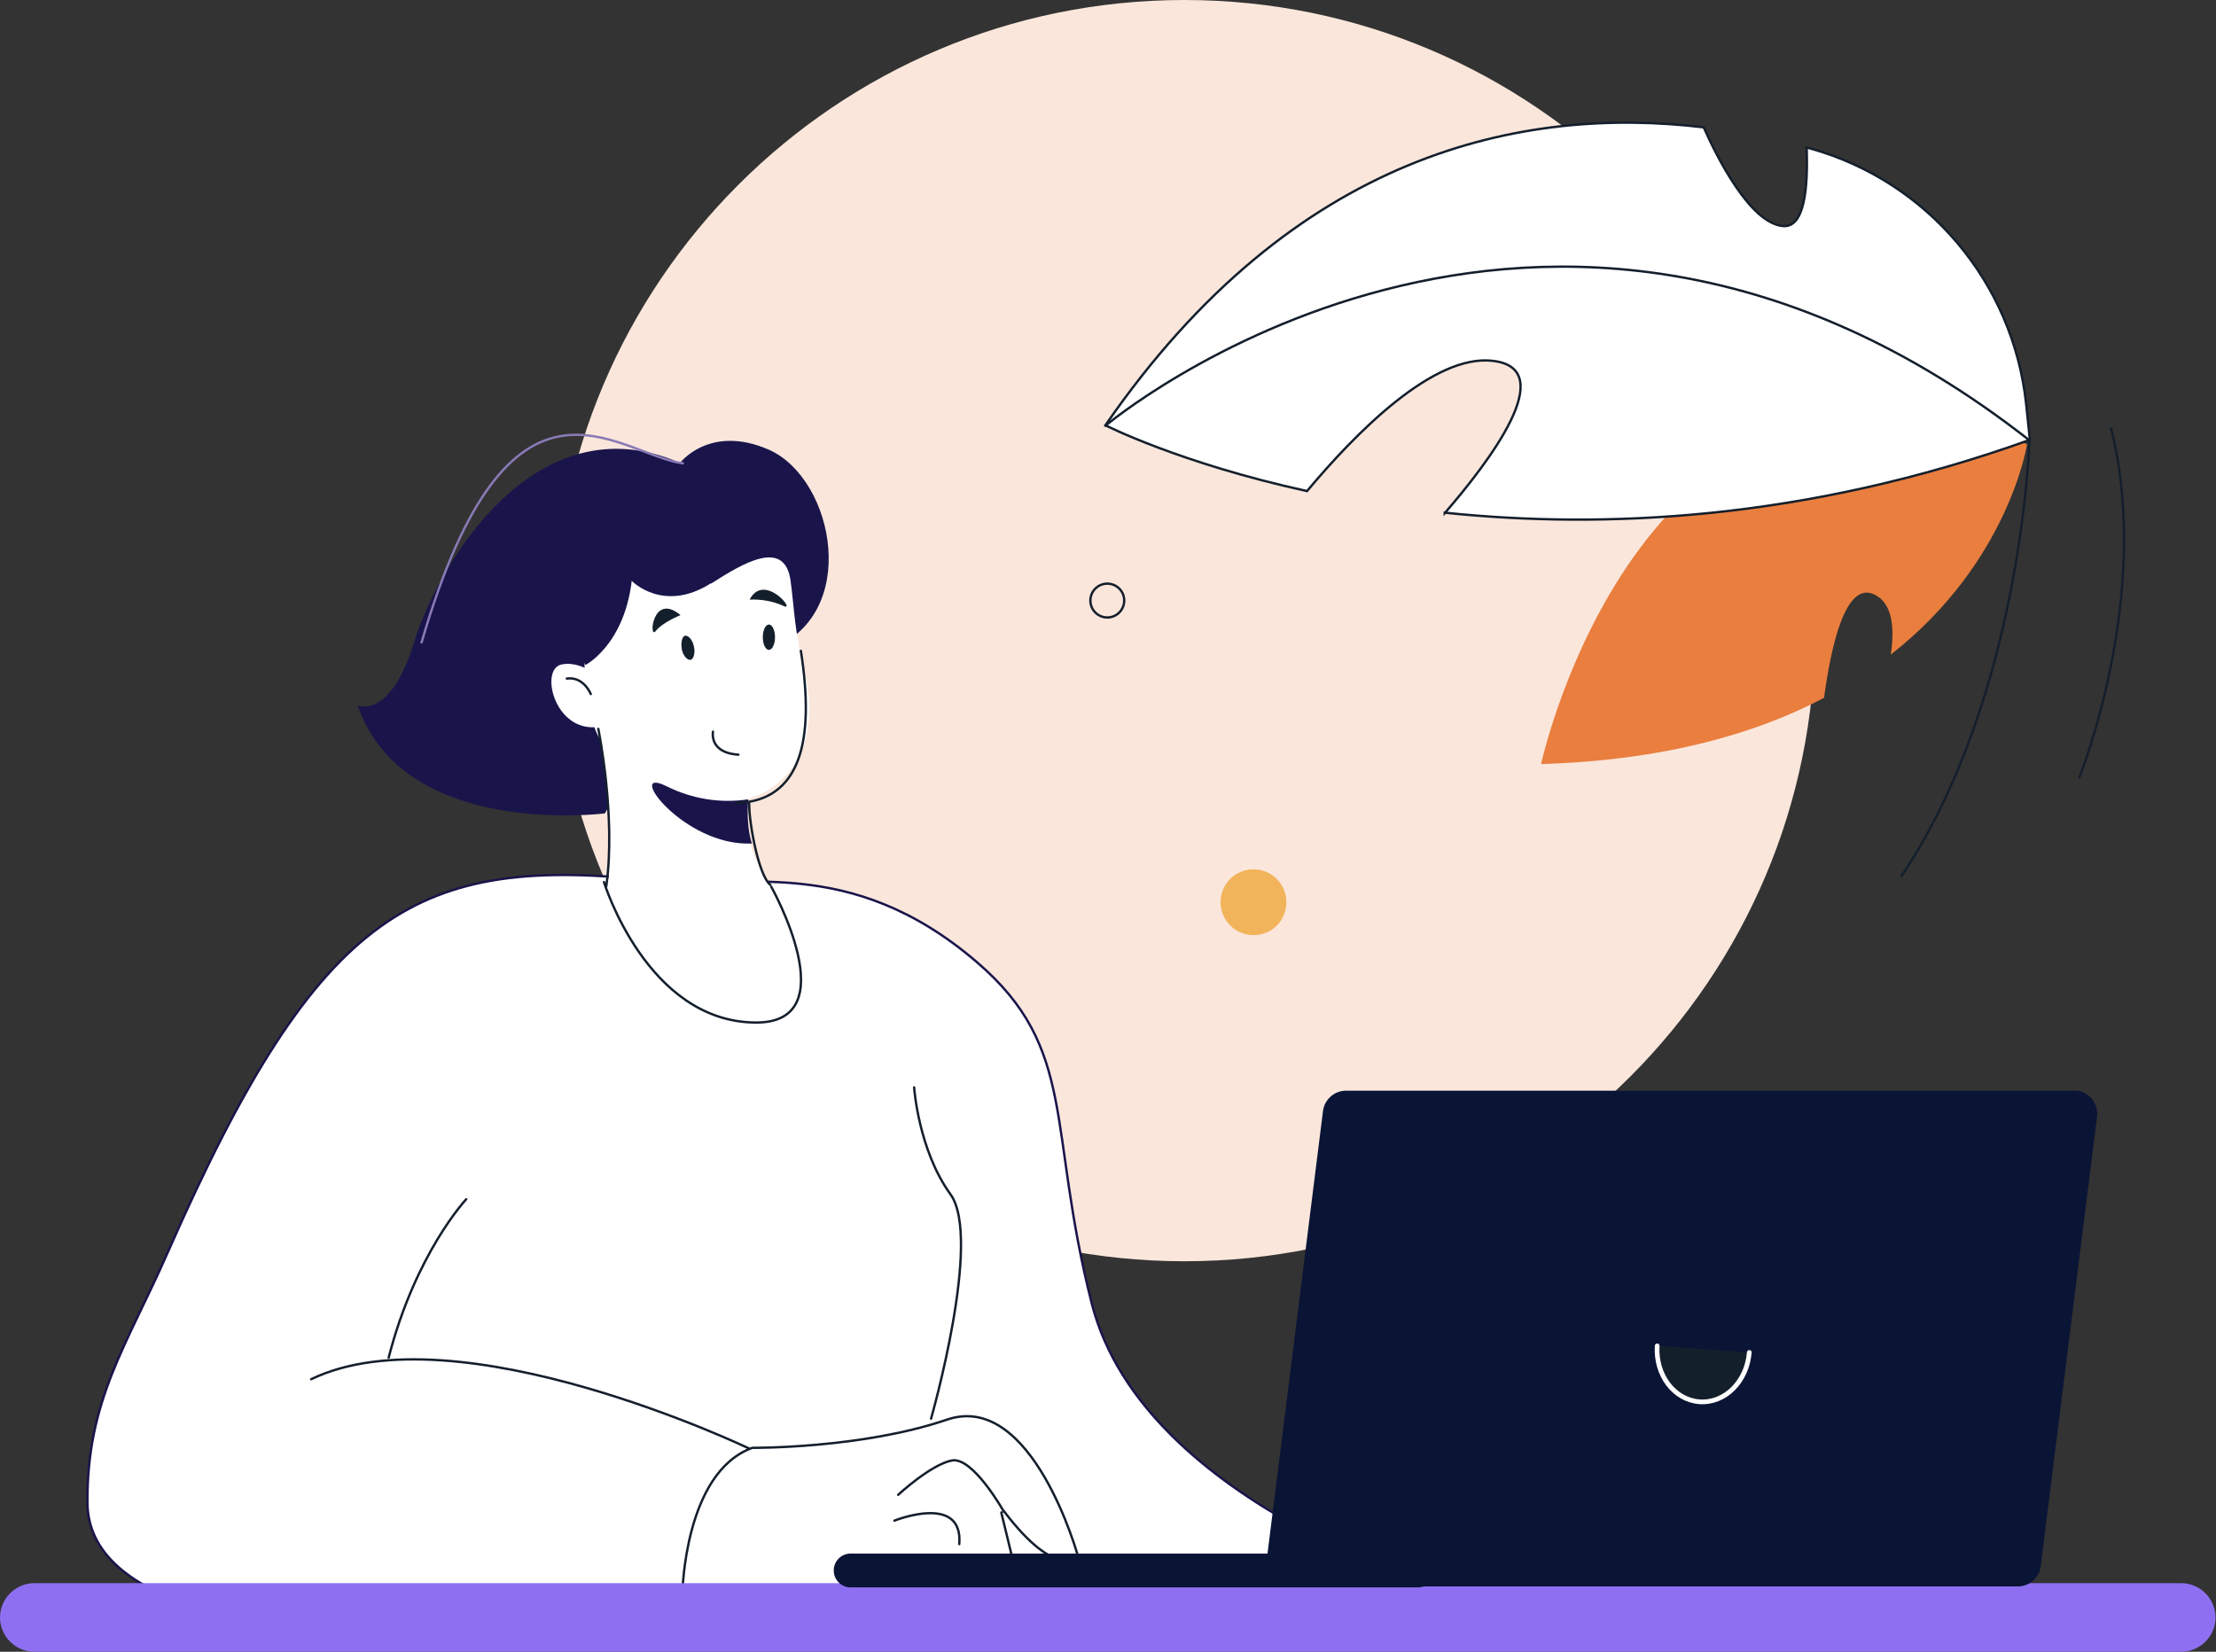 <?xml version="1.0" encoding="UTF-8"?>
<svg id="Calque_1" data-name="Calque 1" xmlns="http://www.w3.org/2000/svg" viewBox="0 0 471.5 351.5">
  <rect x="0" y="0" width="471.5" height="351.5" fill="#333333" stroke="none"/>
  <defs>
    <style>
      .cls-1, .cls-2, .cls-3, .cls-4, .cls-5, .cls-6 {
        fill: none;
      }

      .cls-7 {
        fill: #e97e3e;
      }

      .cls-8 {
        fill: #fff;
      }

      .cls-9 {
        fill: #f2b45a;
      }

      .cls-10 {
        fill: #fae6db;
      }

      .cls-11 {
        fill: #8f6ff1;
      }

      .cls-12 {
        fill: #141f2c;
      }

      .cls-13 {
        fill: #19154b;
      }

      .cls-14 {
        fill: #0a1435;
      }

      .cls-2, .cls-3, .cls-4, .cls-5, .cls-6 {
        stroke-linecap: round;
        stroke-miterlimit: 10;
      }

      .cls-2, .cls-4 {
        stroke: #fff;
      }

      .cls-3 {
        stroke: #897ab6;
      }

      .cls-3, .cls-4, .cls-5, .cls-6 {
        stroke-width: .5px;
      }

      .cls-5 {
        stroke: #141f2c;
      }

      .cls-6 {
        stroke: #19154b;
      }
    </style>
  </defs>
  <g id="Groupe_55" data-name="Groupe 55">
    <path id="Tracé_171" data-name="Tracé 171" class="cls-10" d="m117.8,134.2c0,74.1,60.1,134.2,134.2,134.2s134.2-60.1,134.2-134.2S326.1,0,252,0C177.9,0,117.8,60.1,117.8,134.2c0,0,0,0,0,0"/>
    <path id="Tracé_172" data-name="Tracé 172" class="cls-13" d="m128.6,173.1s-42.8,5.5-52.5-23c0,0,6.9,3.2,12-13.4s25.8-51.6,56.6-38.2c0,0,6.3-8.3,18.9-2.8,14,6.2,19.7,35.4,0,42.6-19.7,7.2-34.9,34.8-34.9,34.8"/>
    <path id="Tracé_173" data-name="Tracé 173" class="cls-8" d="m207.8,204.7c-27.2-23.3-50.5-15.3-68.4-17.3-50.2-5.4-71.2,5.2-103.7,79.1-8.7,19.8-17.2,31.3-17.1,53.2.2,42.5,140.5,25.9,140.5,25.9,0,0,95-4.7,152.2-6,0,0-67.9-18.6-79-62.2-9.6-37.6-2.9-54.2-24.5-72.7"/>
    <path id="Tracé_174" data-name="Tracé 174" class="cls-6" d="m207.8,204.7c-27.2-23.3-50.5-15.3-68.4-17.3-50.2-5.4-71.2,5.2-103.7,79.1-8.7,19.8-17.2,31.3-17.1,53.2.2,42.5,140.5,25.9,140.5,25.9,0,0,95-4.7,152.2-6,0,0-67.9-18.6-79-62.2-9.6-37.6-2.9-54.2-24.5-72.7Z"/>
    <path id="Tracé_175" data-name="Tracé 175" class="cls-4" d="m190.5,247.7s8.4,14.1,4.6,29.4-13,42.7-10.1,58.7"/>
    <path id="Tracé_176" data-name="Tracé 176" class="cls-8" d="m159.5,308.3s-62.1-29.8-93.3-14.8"/>
    <path id="Tracé_177" data-name="Tracé 177" class="cls-5" d="m159.5,308.3s-62.1-29.8-93.3-14.8"/>
    <path id="Tracé_178" data-name="Tracé 178" class="cls-8" d="m99.2,255.2s-10.8,11.5-16.5,33.7"/>
    <path id="Tracé_179" data-name="Tracé 179" class="cls-5" d="m99.2,255.2s-10.8,11.5-16.5,33.7"/>
    <path id="Tracé_180" data-name="Tracé 180" class="cls-8" d="m151.3,124.2c6.7-4.3,15.6-9.7,16.9-.7.8,5.8.8,10.8,3,19.5,4.7,18.8-7.6,31.8-25.3,26.6-18.1-5.3-22.2-13.2-21.5-35.5.5-16.3,10-10.5,10-10.5,0,0,6.7,7,16.9.5"/>
    <path id="Tracé_181" data-name="Tracé 181" class="cls-12" d="m164.9,135.6c0,1.5-.6,2.7-1.3,2.7s-1.3-1.2-1.3-2.7.6-2.7,1.3-2.7,1.3,1.2,1.3,2.7"/>
    <path id="Tracé_182" data-name="Tracé 182" class="cls-12" d="m147.6,137.4c.4,1.4,0,2.8-.6,3s-1.6-.7-1.9-2.1,0-2.8.6-3,1.6.7,1.9,2.1"/>
    <path id="Tracé_183" data-name="Tracé 183" class="cls-8" d="m159.2,170.1s-1.7,9,3.8,16.6c0,0,4.4,14.8,0,30.1-1.1,3.5-4.8,5.5-8.3,4.4-.9-.3-1.7-.7-2.4-1.3-7.8-6.5-19.5-18.2-22.8-31,0,0,.6-23.2-2.4-35.4,0,0,30.1,14.9,32.1,16.5"/>
    <path id="Tracé_184" data-name="Tracé 184" class="cls-13" d="m159.2,170.1c-6,.9-12-.1-17.4-2.8-9.1-4.5,3.6,12.9,18.2,12.2,0,0-1.3-3.2-.8-9.4"/>
    <path id="Tracé_185" data-name="Tracé 185" class="cls-12" d="m159.5,127.6c2.4-.1,4.9.3,7.1,1.3,3.1,1.6-4-7.3-7.1-1.3"/>
    <path id="Tracé_186" data-name="Tracé 186" class="cls-12" d="m144.8,130.9s-3.8,1.5-5.3,3.4-.7-8.4,5.3-3.4"/>
    <path id="Tracé_187" data-name="Tracé 187" class="cls-8" d="m129.3,145.6s-4.8-5.2-9.8-4.2-1.2,15.9,9.2,13,.6-8.8.6-8.8"/>
    <path id="Tracé_188" data-name="Tracé 188" class="cls-5" d="m125.7,147.7s-1.5-3.8-5.1-3.3"/>
    <path id="Tracé_189" data-name="Tracé 189" class="cls-13" d="m124.6,141.5s10.1-5.2,10.1-22.8-25.8,1.9-10.1,22.8"/>
    <path id="Tracé_190" data-name="Tracé 190" class="cls-5" d="m127.3,155.1s3.8,18.5,1.7,33.5"/>
    <path id="Tracé_191" data-name="Tracé 191" class="cls-5" d="m159.4,171c0,4.6,2.1,15.4,4.5,17.3"/>
    <path id="Tracé_192" data-name="Tracé 192" class="cls-5" d="m170.4,138.5c3,19.1,0,32-13.8,32.4"/>
    <path id="Tracé_193" data-name="Tracé 193" class="cls-5" d="m151.7,155.7s-.9,4.5,5.4,4.9"/>
    <path id="Tracé_194" data-name="Tracé 194" class="cls-8" d="m145.2,339s.4-25.7,14.9-30.9c0,0,23.2.2,41.4-6s27.9,29.2,27.9,29.2c0,0-4.6,5-15.7-9.6-.1-.2-.4-.2-.5,0-.1,0-.2.2-.1.4l2.7,11.1"/>
    <path id="Tracé_195" data-name="Tracé 195" class="cls-5" d="m145.2,339s.4-25.7,14.9-30.9c0,0,23.2.2,41.4-6s27.9,29.2,27.9,29.2c0,0-4.6,5-15.7-9.6-.1-.2-.4-.2-.5,0-.1,0-.2.2-.1.4l2.7,11.1"/>
    <path id="Tracé_196" data-name="Tracé 196" class="cls-8" d="m191.1,318.1s6.9-6.4,11.4-7.3,11.1,10.9,11.1,10.9"/>
    <path id="Tracé_197" data-name="Tracé 197" class="cls-5" d="m191.1,318.1s6.9-6.4,11.4-7.3,11.1,10.9,11.1,10.9"/>
    <path id="Tracé_198" data-name="Tracé 198" class="cls-8" d="m190.3,323.6s14.7-5.9,13.8,5"/>
    <path id="Tracé_199" data-name="Tracé 199" class="cls-5" d="m190.3,323.6s14.7-5.9,13.8,5"/>
    <path id="Tracé_200" data-name="Tracé 200" class="cls-5" d="m128.5,187.7s9.1,29.7,32.2,29.9c19.7.2,3.4-28.9,3.4-28.9"/>
    <path id="Tracé_201" data-name="Tracé 201" class="cls-3" d="m145.3,98.6c-14.2-2-36.9-26.1-55.6,38.1"/>
    <path id="Tracé_202" data-name="Tracé 202" class="cls-8" d="m95.8,341.2l47.5,4.3s11-.5,25.7-5.9"/>
    <path id="Tracé_203" data-name="Tracé 203" class="cls-5" d="m95.8,341.2l47.5,4.3s11-.5,25.7-5.9"/>
    <path id="Tracé_204" data-name="Tracé 204" class="cls-8" d="m194.5,231.4s.9,13.3,7.7,22.7c6.9,9.4-4.1,47.8-4.1,47.8"/>
    <path id="Tracé_205" data-name="Tracé 205" class="cls-5" d="m194.5,231.4s.9,13.3,7.7,22.7c6.9,9.4-4.1,47.8-4.1,47.8"/>
    <path id="Tracé_206" data-name="Tracé 206" class="cls-11" d="m7.3,351.5h456.8c4,0,7.3-3.3,7.3-7.3s-3.3-7.3-7.3-7.3H7.3c-4,0-7.3,3.3-7.3,7.3s3.3,7.3,7.3,7.3"/>
    <path id="Tracé_207" data-name="Tracé 207" class="cls-7" d="m431.3,94.5s-3.8,25.1-29,44.8c.8-5.3.5-10.7-3.3-12.7-6.5-3.4-9.5,11.7-10.9,21.9-14.6,7.7-34.2,13.3-60.2,14.1,0,0,21.5-99.6,103.3-68.1"/>
    <path id="Tracé_208" data-name="Tracé 208" class="cls-8" d="m307.4,109.2c9.5-11,24.5-30.7,10.3-32.4-12.7-1.6-29.4,15.5-39.6,27.7-27-5.9-42.9-14-42.9-14,40.2-58.3,89-68,127.3-63.4,2.8,6.3,9.8,20.3,16.8,21,4.7.5,5.4-8.2,5.1-16.7l.8.2c25,7,43.1,28.5,45.9,54.3l.8,7.7c-47.9,17.2-91,19-124.5,15.5"/>
    <path id="Tracé_209" data-name="Tracé 209" class="cls-5" d="m307.4,109.2c9.5-11,24.5-30.7,10.3-32.4-12.7-1.6-29.4,15.5-39.6,27.7-27-5.9-42.9-14-42.9-14,40.2-58.3,89-68,127.3-63.4,2.8,6.3,9.8,20.3,16.8,21,4.7.5,5.4-8.2,5.1-16.7l.8.2c25,7,43.1,28.5,45.9,54.3l.8,7.7c-47.9,17.2-91,19-124.5,15.5Z"/>
    <path id="Tracé_210" data-name="Tracé 210" class="cls-5" d="m235.2,90.6s92.9-78.2,196.6,3.1c0,0-1.5,54.4-27.2,92.7"/>
    <path id="Tracé_211" data-name="Tracé 211" class="cls-5" d="m442.4,165.5s15.7-38.8,6.8-74.3"/>
    <path id="Tracé_212" data-name="Tracé 212" class="cls-9" d="m259.7,192c0,3.8,3.1,7,7,7s7-3.1,7-7-3.1-7-7-7-7,3.1-7,7h0"/>
    <circle id="Ellipse_11" data-name="Ellipse 11" class="cls-5" cx="235.6" cy="127.8" r="3.6"/>
    <path id="Tracé_213" data-name="Tracé 213" class="cls-14" d="m274.4,337.6h154.9c2.5,0,4.6-1.8,4.9-4.3l12-95.7c.3-2.7-1.6-5.2-4.3-5.5-.2,0-.4,0-.6,0h-154.9c-2.5,0-4.6,1.9-4.9,4.3l-12,95.7c-.3,2.7,1.6,5.2,4.3,5.5.2,0,.4,0,.6,0"/>
    <path id="Tracé_214" data-name="Tracé 214" class="cls-14" d="m301.7,330.6h-120.7c-2,0-3.6,1.6-3.6,3.6s1.6,3.6,3.6,3.6h120.7c2,0,3.6-1.6,3.6-3.6s-1.6-3.6-3.6-3.6"/>
    <path id="Tracé_215" data-name="Tracé 215" class="cls-12" d="m352.6,286.4c-.4,6.2,3.6,11.5,9,11.9s10.1-4.3,10.6-10.5"/>
    <path id="Tracé_216" data-name="Tracé 216" class="cls-2" d="m352.6,286.4c-.4,6.2,3.6,11.5,9,11.9s10.1-4.3,10.6-10.5"/>
    <rect id="Rectangle_179" data-name="Rectangle 179" class="cls-1" x="0" width="471.5" height="351.5"/>
  </g>
</svg>
